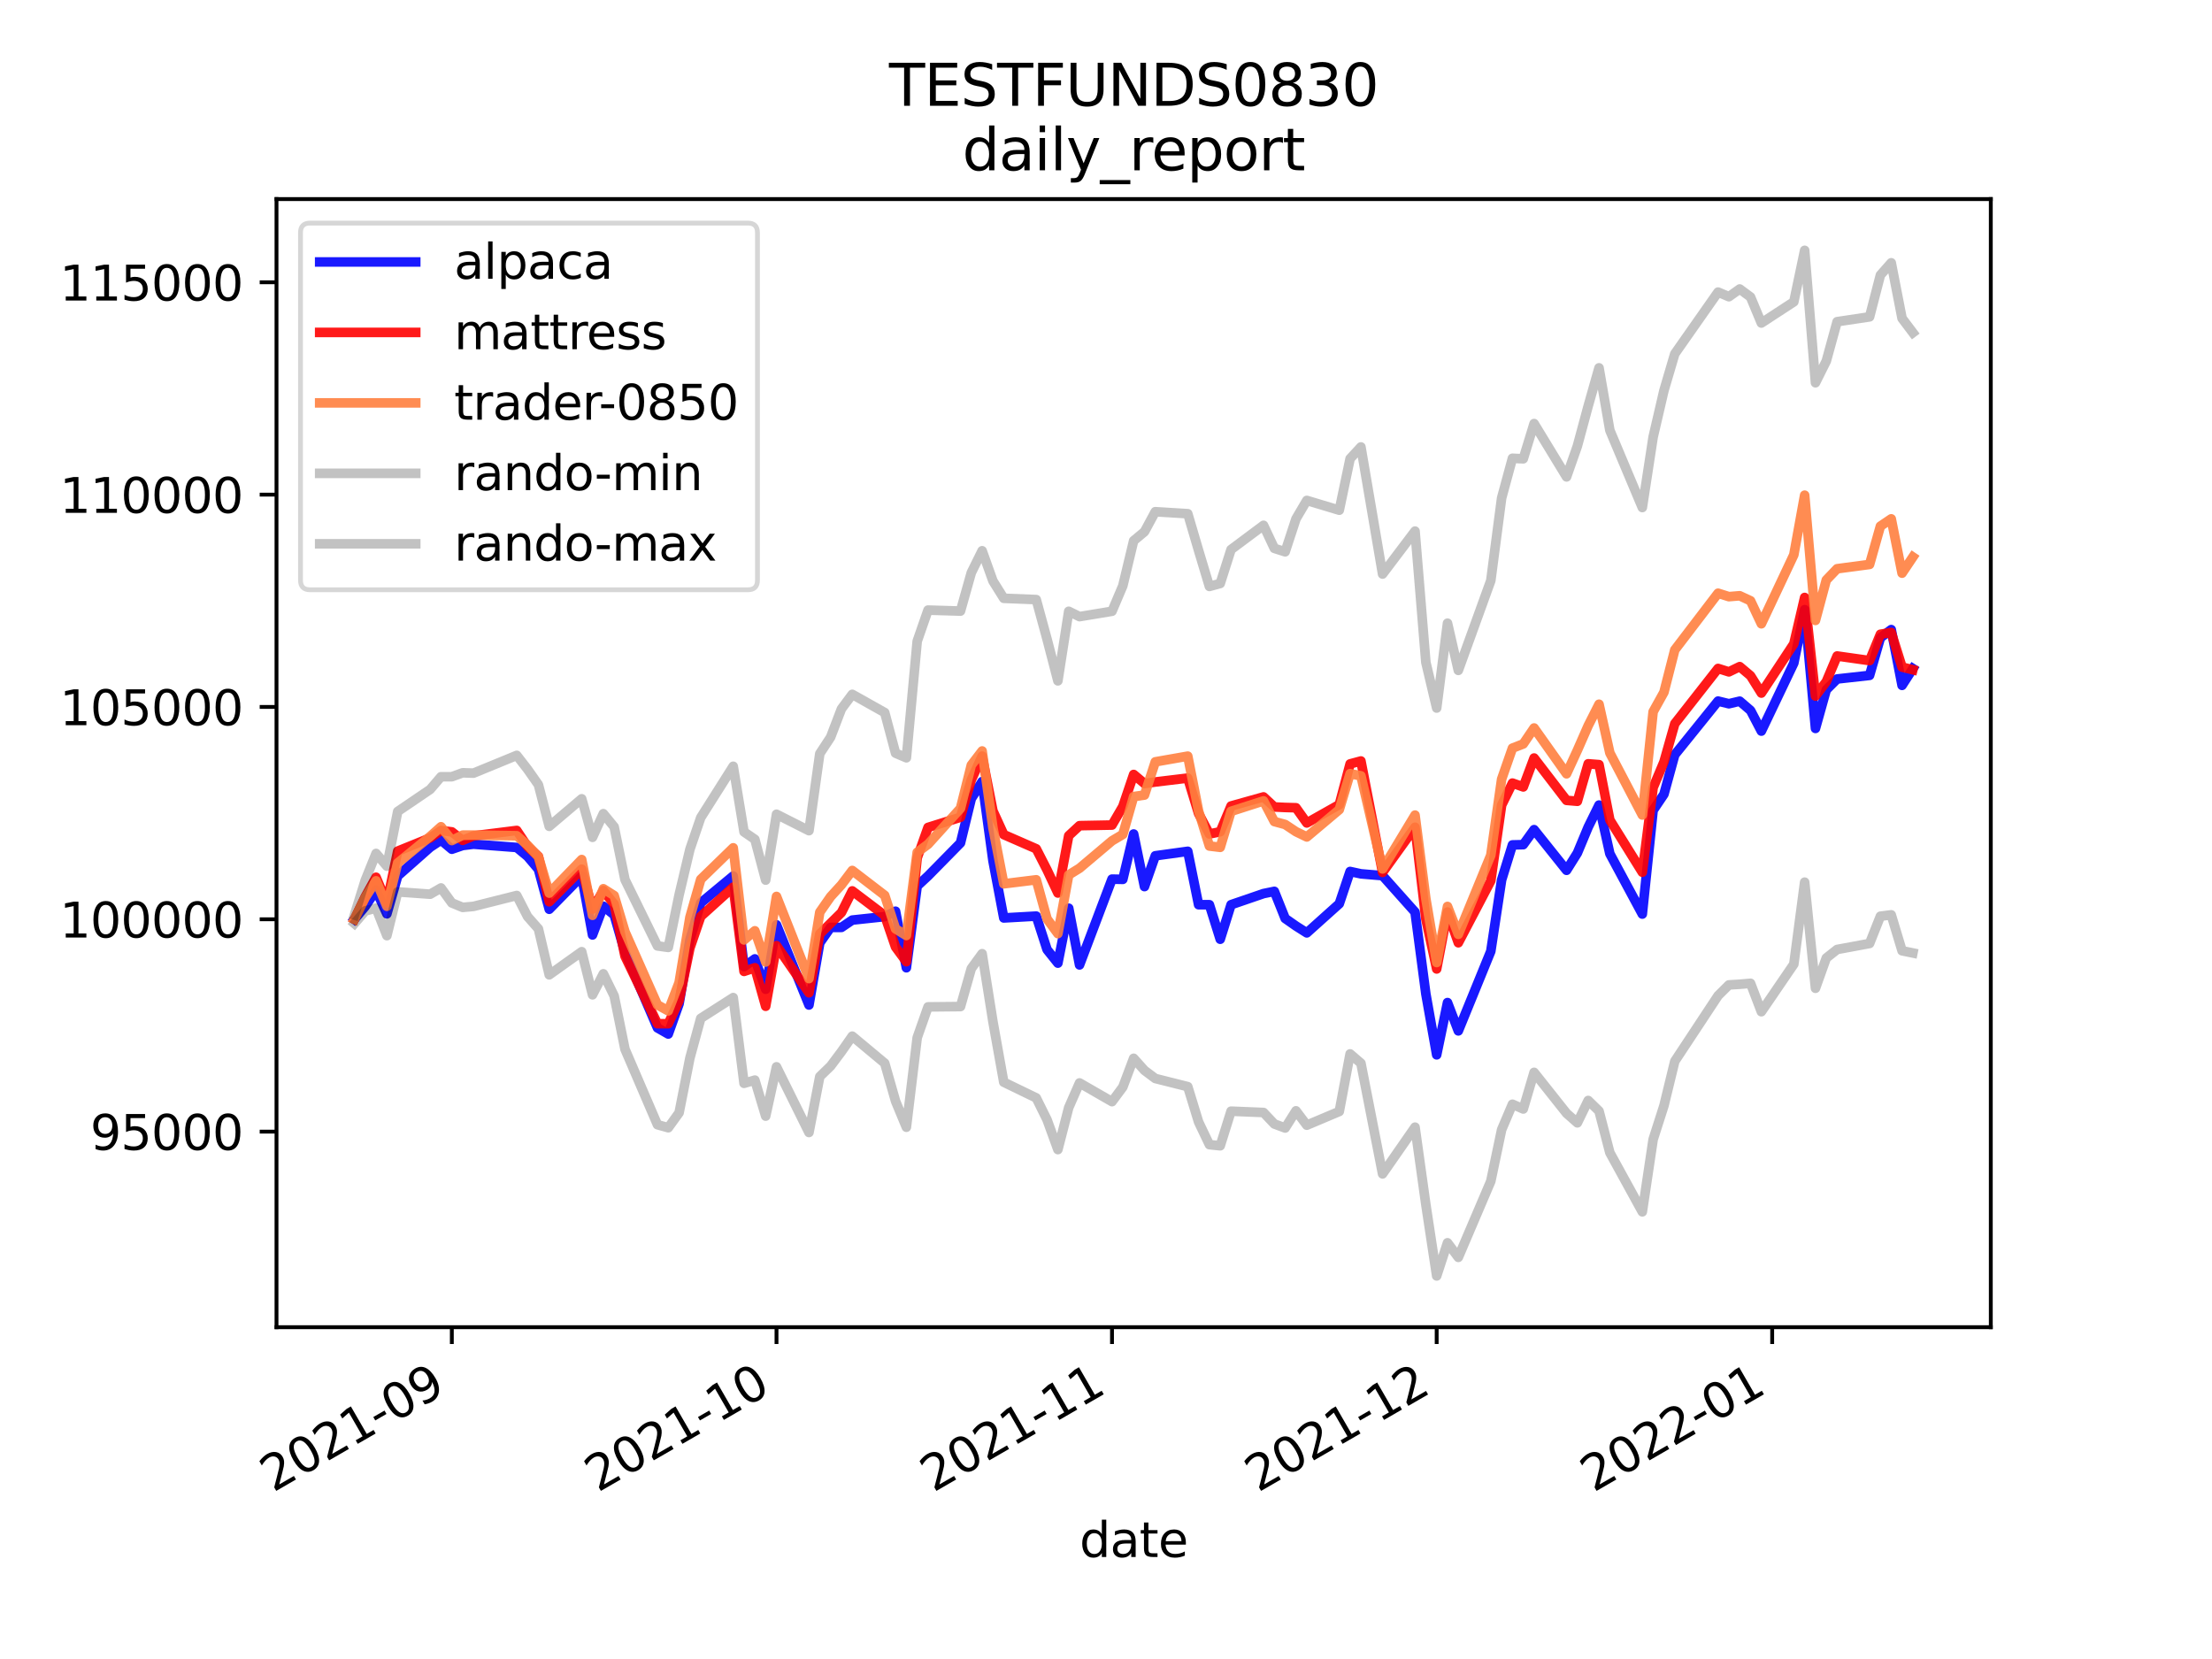 <?xml version="1.0" encoding="utf-8" standalone="no"?>
<!DOCTYPE svg PUBLIC "-//W3C//DTD SVG 1.1//EN"
  "http://www.w3.org/Graphics/SVG/1.1/DTD/svg11.dtd">
<svg height="345.6pt" version="1.1" viewBox="0 0 460.8 345.6" width="460.8pt" xmlns="http://www.w3.org/2000/svg" xmlns:xlink="http://www.w3.org/1999/xlink">
 <defs>
  <style type="text/css">*{stroke-linecap:butt;stroke-linejoin:round;}</style>
 </defs>
 <g id="figure_1">
  <g id="patch_1">
   <path d="M 0 345.6 
L 460.8 345.6 
L 460.8 0 
L 0 0 
z
" style="fill:#ffffff;"/>
  </g>
  <g id="axes_1">
   <g id="patch_2">
    <path d="M 57.6 276.48 
L 414.72 276.48 
L 414.72 41.472 
L 57.6 41.472 
z
" style="fill:#ffffff;"/>
   </g>
   <g id="matplotlib.axis_1">
    <g id="xtick_1">
     <g id="line2d_1">
      <defs>
       <path d="M 0 0 
L 0 3.5 
" id="mff637c0008" style="stroke:#000000;stroke-width:0.8;"/>
      </defs>
      <g>
       <use style="stroke:#000000;stroke-width:0.8;" x="94.124" xlink:href="#mff637c0008" y="276.48"/>
      </g>
     </g>
     <g id="text_1">
      <!-- 2021-09 -->
      <g transform="translate(56.899 310.952)rotate(-30)scale(0.1 -0.1)">
       <defs>
        <path d="M 1228 531 
L 3431 531 
L 3431 0 
L 469 0 
L 469 531 
Q 828 903 1448 1529 
Q 2069 2156 2228 2338 
Q 2531 2678 2651 2914 
Q 2772 3150 2772 3378 
Q 2772 3750 2511 3984 
Q 2250 4219 1831 4219 
Q 1534 4219 1204 4116 
Q 875 4013 500 3803 
L 500 4441 
Q 881 4594 1212 4672 
Q 1544 4750 1819 4750 
Q 2544 4750 2975 4387 
Q 3406 4025 3406 3419 
Q 3406 3131 3298 2873 
Q 3191 2616 2906 2266 
Q 2828 2175 2409 1742 
Q 1991 1309 1228 531 
z
" id="DejaVuSans-32" transform="scale(0.016)"/>
        <path d="M 2034 4250 
Q 1547 4250 1301 3770 
Q 1056 3291 1056 2328 
Q 1056 1369 1301 889 
Q 1547 409 2034 409 
Q 2525 409 2770 889 
Q 3016 1369 3016 2328 
Q 3016 3291 2770 3770 
Q 2525 4250 2034 4250 
z
M 2034 4750 
Q 2819 4750 3233 4129 
Q 3647 3509 3647 2328 
Q 3647 1150 3233 529 
Q 2819 -91 2034 -91 
Q 1250 -91 836 529 
Q 422 1150 422 2328 
Q 422 3509 836 4129 
Q 1250 4750 2034 4750 
z
" id="DejaVuSans-30" transform="scale(0.016)"/>
        <path d="M 794 531 
L 1825 531 
L 1825 4091 
L 703 3866 
L 703 4441 
L 1819 4666 
L 2450 4666 
L 2450 531 
L 3481 531 
L 3481 0 
L 794 0 
L 794 531 
z
" id="DejaVuSans-31" transform="scale(0.016)"/>
        <path d="M 313 2009 
L 1997 2009 
L 1997 1497 
L 313 1497 
L 313 2009 
z
" id="DejaVuSans-2d" transform="scale(0.016)"/>
        <path d="M 703 97 
L 703 672 
Q 941 559 1184 500 
Q 1428 441 1663 441 
Q 2288 441 2617 861 
Q 2947 1281 2994 2138 
Q 2813 1869 2534 1725 
Q 2256 1581 1919 1581 
Q 1219 1581 811 2004 
Q 403 2428 403 3163 
Q 403 3881 828 4315 
Q 1253 4750 1959 4750 
Q 2769 4750 3195 4129 
Q 3622 3509 3622 2328 
Q 3622 1225 3098 567 
Q 2575 -91 1691 -91 
Q 1453 -91 1209 -44 
Q 966 3 703 97 
z
M 1959 2075 
Q 2384 2075 2632 2365 
Q 2881 2656 2881 3163 
Q 2881 3666 2632 3958 
Q 2384 4250 1959 4250 
Q 1534 4250 1286 3958 
Q 1038 3666 1038 3163 
Q 1038 2656 1286 2365 
Q 1534 2075 1959 2075 
z
" id="DejaVuSans-39" transform="scale(0.016)"/>
       </defs>
       <use xlink:href="#DejaVuSans-32"/>
       <use x="63.623" xlink:href="#DejaVuSans-30"/>
       <use x="127.246" xlink:href="#DejaVuSans-32"/>
       <use x="190.869" xlink:href="#DejaVuSans-31"/>
       <use x="254.492" xlink:href="#DejaVuSans-2d"/>
       <use x="290.576" xlink:href="#DejaVuSans-30"/>
       <use x="354.199" xlink:href="#DejaVuSans-39"/>
      </g>
     </g>
    </g>
    <g id="xtick_2">
     <g id="line2d_2">
      <g>
       <use style="stroke:#000000;stroke-width:0.8;" x="161.76" xlink:href="#mff637c0008" y="276.48"/>
      </g>
     </g>
     <g id="text_2">
      <!-- 2021-10 -->
      <g transform="translate(124.535 310.952)rotate(-30)scale(0.1 -0.1)">
       <use xlink:href="#DejaVuSans-32"/>
       <use x="63.623" xlink:href="#DejaVuSans-30"/>
       <use x="127.246" xlink:href="#DejaVuSans-32"/>
       <use x="190.869" xlink:href="#DejaVuSans-31"/>
       <use x="254.492" xlink:href="#DejaVuSans-2d"/>
       <use x="290.576" xlink:href="#DejaVuSans-31"/>
       <use x="354.199" xlink:href="#DejaVuSans-30"/>
      </g>
     </g>
    </g>
    <g id="xtick_3">
     <g id="line2d_3">
      <g>
       <use style="stroke:#000000;stroke-width:0.8;" x="231.651" xlink:href="#mff637c0008" y="276.48"/>
      </g>
     </g>
     <g id="text_3">
      <!-- 2021-11 -->
      <g transform="translate(194.426 310.952)rotate(-30)scale(0.1 -0.1)">
       <use xlink:href="#DejaVuSans-32"/>
       <use x="63.623" xlink:href="#DejaVuSans-30"/>
       <use x="127.246" xlink:href="#DejaVuSans-32"/>
       <use x="190.869" xlink:href="#DejaVuSans-31"/>
       <use x="254.492" xlink:href="#DejaVuSans-2d"/>
       <use x="290.576" xlink:href="#DejaVuSans-31"/>
       <use x="354.199" xlink:href="#DejaVuSans-31"/>
      </g>
     </g>
    </g>
    <g id="xtick_4">
     <g id="line2d_4">
      <g>
       <use style="stroke:#000000;stroke-width:0.8;" x="299.287" xlink:href="#mff637c0008" y="276.48"/>
      </g>
     </g>
     <g id="text_4">
      <!-- 2021-12 -->
      <g transform="translate(262.062 310.952)rotate(-30)scale(0.1 -0.1)">
       <use xlink:href="#DejaVuSans-32"/>
       <use x="63.623" xlink:href="#DejaVuSans-30"/>
       <use x="127.246" xlink:href="#DejaVuSans-32"/>
       <use x="190.869" xlink:href="#DejaVuSans-31"/>
       <use x="254.492" xlink:href="#DejaVuSans-2d"/>
       <use x="290.576" xlink:href="#DejaVuSans-31"/>
       <use x="354.199" xlink:href="#DejaVuSans-32"/>
      </g>
     </g>
    </g>
    <g id="xtick_5">
     <g id="line2d_5">
      <g>
       <use style="stroke:#000000;stroke-width:0.8;" x="369.178" xlink:href="#mff637c0008" y="276.48"/>
      </g>
     </g>
     <g id="text_5">
      <!-- 2022-01 -->
      <g transform="translate(331.953 310.952)rotate(-30)scale(0.1 -0.1)">
       <use xlink:href="#DejaVuSans-32"/>
       <use x="63.623" xlink:href="#DejaVuSans-30"/>
       <use x="127.246" xlink:href="#DejaVuSans-32"/>
       <use x="190.869" xlink:href="#DejaVuSans-32"/>
       <use x="254.492" xlink:href="#DejaVuSans-2d"/>
       <use x="290.576" xlink:href="#DejaVuSans-30"/>
       <use x="354.199" xlink:href="#DejaVuSans-31"/>
      </g>
     </g>
    </g>
    <g id="text_6">
     <!-- date -->
     <g transform="translate(224.885 324.351)scale(0.1 -0.1)">
      <defs>
       <path d="M 2906 2969 
L 2906 4863 
L 3481 4863 
L 3481 0 
L 2906 0 
L 2906 525 
Q 2725 213 2448 61 
Q 2172 -91 1784 -91 
Q 1150 -91 751 415 
Q 353 922 353 1747 
Q 353 2572 751 3078 
Q 1150 3584 1784 3584 
Q 2172 3584 2448 3432 
Q 2725 3281 2906 2969 
z
M 947 1747 
Q 947 1113 1208 752 
Q 1469 391 1925 391 
Q 2381 391 2643 752 
Q 2906 1113 2906 1747 
Q 2906 2381 2643 2742 
Q 2381 3103 1925 3103 
Q 1469 3103 1208 2742 
Q 947 2381 947 1747 
z
" id="DejaVuSans-64" transform="scale(0.016)"/>
       <path d="M 2194 1759 
Q 1497 1759 1228 1600 
Q 959 1441 959 1056 
Q 959 750 1161 570 
Q 1363 391 1709 391 
Q 2188 391 2477 730 
Q 2766 1069 2766 1631 
L 2766 1759 
L 2194 1759 
z
M 3341 1997 
L 3341 0 
L 2766 0 
L 2766 531 
Q 2569 213 2275 61 
Q 1981 -91 1556 -91 
Q 1019 -91 701 211 
Q 384 513 384 1019 
Q 384 1609 779 1909 
Q 1175 2209 1959 2209 
L 2766 2209 
L 2766 2266 
Q 2766 2663 2505 2880 
Q 2244 3097 1772 3097 
Q 1472 3097 1187 3025 
Q 903 2953 641 2809 
L 641 3341 
Q 956 3463 1253 3523 
Q 1550 3584 1831 3584 
Q 2591 3584 2966 3190 
Q 3341 2797 3341 1997 
z
" id="DejaVuSans-61" transform="scale(0.016)"/>
       <path d="M 1172 4494 
L 1172 3500 
L 2356 3500 
L 2356 3053 
L 1172 3053 
L 1172 1153 
Q 1172 725 1289 603 
Q 1406 481 1766 481 
L 2356 481 
L 2356 0 
L 1766 0 
Q 1100 0 847 248 
Q 594 497 594 1153 
L 594 3053 
L 172 3053 
L 172 3500 
L 594 3500 
L 594 4494 
L 1172 4494 
z
" id="DejaVuSans-74" transform="scale(0.016)"/>
       <path d="M 3597 1894 
L 3597 1613 
L 953 1613 
Q 991 1019 1311 708 
Q 1631 397 2203 397 
Q 2534 397 2845 478 
Q 3156 559 3463 722 
L 3463 178 
Q 3153 47 2828 -22 
Q 2503 -91 2169 -91 
Q 1331 -91 842 396 
Q 353 884 353 1716 
Q 353 2575 817 3079 
Q 1281 3584 2069 3584 
Q 2775 3584 3186 3129 
Q 3597 2675 3597 1894 
z
M 3022 2063 
Q 3016 2534 2758 2815 
Q 2500 3097 2075 3097 
Q 1594 3097 1305 2825 
Q 1016 2553 972 2059 
L 3022 2063 
z
" id="DejaVuSans-65" transform="scale(0.016)"/>
      </defs>
      <use xlink:href="#DejaVuSans-64"/>
      <use x="63.477" xlink:href="#DejaVuSans-61"/>
      <use x="124.756" xlink:href="#DejaVuSans-74"/>
      <use x="163.965" xlink:href="#DejaVuSans-65"/>
     </g>
    </g>
   </g>
   <g id="matplotlib.axis_2">
    <g id="ytick_1">
     <g id="line2d_6">
      <defs>
       <path d="M 0 0 
L -3.5 0 
" id="m537504b31f" style="stroke:#000000;stroke-width:0.8;"/>
      </defs>
      <g>
       <use style="stroke:#000000;stroke-width:0.8;" x="57.6" xlink:href="#m537504b31f" y="235.736"/>
      </g>
     </g>
     <g id="text_7">
      <!-- 95000 -->
      <g transform="translate(18.788 239.535)scale(0.1 -0.1)">
       <defs>
        <path d="M 691 4666 
L 3169 4666 
L 3169 4134 
L 1269 4134 
L 1269 2991 
Q 1406 3038 1543 3061 
Q 1681 3084 1819 3084 
Q 2600 3084 3056 2656 
Q 3513 2228 3513 1497 
Q 3513 744 3044 326 
Q 2575 -91 1722 -91 
Q 1428 -91 1123 -41 
Q 819 9 494 109 
L 494 744 
Q 775 591 1075 516 
Q 1375 441 1709 441 
Q 2250 441 2565 725 
Q 2881 1009 2881 1497 
Q 2881 1984 2565 2268 
Q 2250 2553 1709 2553 
Q 1456 2553 1204 2497 
Q 953 2441 691 2322 
L 691 4666 
z
" id="DejaVuSans-35" transform="scale(0.016)"/>
       </defs>
       <use xlink:href="#DejaVuSans-39"/>
       <use x="63.623" xlink:href="#DejaVuSans-35"/>
       <use x="127.246" xlink:href="#DejaVuSans-30"/>
       <use x="190.869" xlink:href="#DejaVuSans-30"/>
       <use x="254.492" xlink:href="#DejaVuSans-30"/>
      </g>
     </g>
    </g>
    <g id="ytick_2">
     <g id="line2d_7">
      <g>
       <use style="stroke:#000000;stroke-width:0.8;" x="57.6" xlink:href="#m537504b31f" y="191.503"/>
      </g>
     </g>
     <g id="text_8">
      <!-- 100000 -->
      <g transform="translate(12.425 195.302)scale(0.1 -0.1)">
       <use xlink:href="#DejaVuSans-31"/>
       <use x="63.623" xlink:href="#DejaVuSans-30"/>
       <use x="127.246" xlink:href="#DejaVuSans-30"/>
       <use x="190.869" xlink:href="#DejaVuSans-30"/>
       <use x="254.492" xlink:href="#DejaVuSans-30"/>
       <use x="318.115" xlink:href="#DejaVuSans-30"/>
      </g>
     </g>
    </g>
    <g id="ytick_3">
     <g id="line2d_8">
      <g>
       <use style="stroke:#000000;stroke-width:0.8;" x="57.6" xlink:href="#m537504b31f" y="147.27"/>
      </g>
     </g>
     <g id="text_9">
      <!-- 105000 -->
      <g transform="translate(12.425 151.069)scale(0.1 -0.1)">
       <use xlink:href="#DejaVuSans-31"/>
       <use x="63.623" xlink:href="#DejaVuSans-30"/>
       <use x="127.246" xlink:href="#DejaVuSans-35"/>
       <use x="190.869" xlink:href="#DejaVuSans-30"/>
       <use x="254.492" xlink:href="#DejaVuSans-30"/>
       <use x="318.115" xlink:href="#DejaVuSans-30"/>
      </g>
     </g>
    </g>
    <g id="ytick_4">
     <g id="line2d_9">
      <g>
       <use style="stroke:#000000;stroke-width:0.8;" x="57.6" xlink:href="#m537504b31f" y="103.037"/>
      </g>
     </g>
     <g id="text_10">
      <!-- 110000 -->
      <g transform="translate(12.425 106.836)scale(0.1 -0.1)">
       <use xlink:href="#DejaVuSans-31"/>
       <use x="63.623" xlink:href="#DejaVuSans-31"/>
       <use x="127.246" xlink:href="#DejaVuSans-30"/>
       <use x="190.869" xlink:href="#DejaVuSans-30"/>
       <use x="254.492" xlink:href="#DejaVuSans-30"/>
       <use x="318.115" xlink:href="#DejaVuSans-30"/>
      </g>
     </g>
    </g>
    <g id="ytick_5">
     <g id="line2d_10">
      <g>
       <use style="stroke:#000000;stroke-width:0.8;" x="57.6" xlink:href="#m537504b31f" y="58.804"/>
      </g>
     </g>
     <g id="text_11">
      <!-- 115000 -->
      <g transform="translate(12.425 62.603)scale(0.1 -0.1)">
       <use xlink:href="#DejaVuSans-31"/>
       <use x="63.623" xlink:href="#DejaVuSans-31"/>
       <use x="127.246" xlink:href="#DejaVuSans-35"/>
       <use x="190.869" xlink:href="#DejaVuSans-30"/>
       <use x="254.492" xlink:href="#DejaVuSans-30"/>
       <use x="318.115" xlink:href="#DejaVuSans-30"/>
      </g>
     </g>
    </g>
   </g>
   <g id="line2d_11">
    <path clip-path="url(#p43bc1a1089)" d="M 73.833 191.503 
L 76.087 188.806 
L 78.342 185.451 
L 80.596 190.369 
L 82.851 182.478 
L 89.615 176.498 
L 91.869 175.009 
L 94.124 176.909 
L 96.378 176.136 
L 98.633 175.857 
L 107.651 176.544 
L 109.905 178.413 
L 112.16 181.078 
L 114.415 189.415 
L 121.178 182.507 
L 123.433 194.768 
L 125.687 188.778 
L 127.942 190.589 
L 130.196 198.429 
L 136.96 214.12 
L 139.215 215.405 
L 141.469 209.096 
L 143.724 195.764 
L 145.978 188.09 
L 152.742 182.484 
L 154.996 201.368 
L 157.251 199.757 
L 159.505 206.082 
L 161.76 192.656 
L 168.524 209.36 
L 170.778 196.412 
L 173.033 193.192 
L 175.287 193.197 
L 177.542 191.671 
L 184.305 190.946 
L 186.56 189.828 
L 188.815 201.602 
L 191.069 184.58 
L 193.324 182.482 
L 200.087 175.603 
L 202.342 166.358 
L 204.596 162.813 
L 206.851 179.318 
L 209.105 191.224 
L 215.869 190.841 
L 218.124 197.823 
L 220.378 200.636 
L 222.633 189.194 
L 224.887 201.012 
L 231.651 183.139 
L 233.905 183.185 
L 236.16 173.738 
L 238.415 184.692 
L 240.669 178.278 
L 247.433 177.343 
L 249.687 188.467 
L 251.942 188.471 
L 254.196 195.659 
L 256.451 188.469 
L 263.215 186.148 
L 265.469 185.685 
L 267.724 191.33 
L 269.978 192.906 
L 272.233 194.336 
L 278.996 188.266 
L 281.251 181.547 
L 283.505 182.037 
L 288.015 182.42 
L 294.778 189.999 
L 297.033 207.059 
L 299.287 219.739 
L 301.542 208.855 
L 303.796 214.751 
L 310.56 198.166 
L 312.815 183.3 
L 315.069 176.012 
L 317.324 175.958 
L 319.578 172.83 
L 326.342 181.298 
L 328.596 177.702 
L 330.851 172.293 
L 333.105 167.712 
L 335.36 177.844 
L 342.124 190.419 
L 344.378 168.8 
L 346.633 165.45 
L 348.887 157.227 
L 357.905 146.049 
L 360.16 146.603 
L 362.415 146.066 
L 364.669 148.001 
L 366.924 152.302 
L 373.687 138.129 
L 375.942 127.006 
L 378.196 151.746 
L 380.451 143.686 
L 382.705 141.445 
L 389.469 140.694 
L 391.724 132.858 
L 393.978 131.155 
L 396.233 142.773 
L 398.487 139.28 
" style="fill:none;stroke:#0000ff;stroke-linecap:square;stroke-opacity:0.9;stroke-width:2;"/>
   </g>
   <g id="line2d_12">
    <path clip-path="url(#p43bc1a1089)" d="M 73.833 191.503 
L 76.087 186.818 
L 78.342 182.748 
L 80.596 188.091 
L 82.851 177.303 
L 89.615 174.559 
L 91.869 173.021 
L 94.124 173.294 
L 96.378 175.059 
L 98.633 174.125 
L 107.651 172.998 
L 109.905 176.378 
L 112.16 178.416 
L 114.415 187.854 
L 121.178 181.06 
L 123.433 189.391 
L 125.687 185.515 
L 127.942 188.36 
L 130.196 199.199 
L 136.96 213.257 
L 139.215 213.26 
L 141.469 208.445 
L 143.724 197.485 
L 145.978 190.913 
L 152.742 184.799 
L 154.996 202.358 
L 157.251 201.6 
L 159.505 209.624 
L 161.76 196.994 
L 168.524 206.814 
L 170.778 194.555 
L 173.033 192.326 
L 175.287 190.099 
L 177.542 185.59 
L 184.305 190.705 
L 186.56 197.28 
L 188.815 200.341 
L 191.069 178.719 
L 193.324 172.37 
L 200.087 170.25 
L 202.342 162.467 
L 204.596 157.517 
L 206.851 168.932 
L 209.105 173.865 
L 215.869 176.822 
L 218.124 181.232 
L 220.378 186.028 
L 222.633 174.095 
L 224.887 172.001 
L 231.651 171.872 
L 233.905 168.002 
L 236.16 161.336 
L 238.415 163.229 
L 240.669 162.902 
L 247.433 162.087 
L 249.687 169.466 
L 251.942 173.731 
L 254.196 173.271 
L 256.451 167.904 
L 263.215 166.011 
L 265.469 168.106 
L 267.724 168.21 
L 269.978 168.271 
L 272.233 171.436 
L 278.996 167.62 
L 281.251 159.134 
L 283.505 158.527 
L 288.015 181.74 
L 294.778 172.334 
L 297.033 191.437 
L 299.287 201.849 
L 301.542 189.998 
L 303.796 196.393 
L 310.56 183.489 
L 312.815 167.723 
L 315.069 163.131 
L 317.324 163.929 
L 319.578 157.911 
L 326.342 166.73 
L 328.596 166.921 
L 330.851 159.112 
L 333.105 159.29 
L 335.36 170.82 
L 342.124 181.702 
L 344.378 164.069 
L 346.633 158.716 
L 348.887 150.759 
L 357.905 139.251 
L 360.16 139.961 
L 362.415 138.869 
L 364.669 140.772 
L 366.924 144.379 
L 373.687 134.117 
L 375.942 124.464 
L 378.196 144.993 
L 380.451 141.998 
L 382.705 136.657 
L 389.469 137.614 
L 391.724 132.128 
L 393.978 131.754 
L 396.233 138.97 
L 398.487 139.52 
" style="fill:none;stroke:#ff0000;stroke-linecap:square;stroke-opacity:0.9;stroke-width:2;"/>
   </g>
   <g id="line2d_13">
    <path clip-path="url(#p43bc1a1089)" d="M 73.833 191.503 
L 76.087 186.967 
L 78.342 183.493 
L 80.596 188.795 
L 82.851 179.774 
L 89.615 174.24 
L 91.869 172.226 
L 94.124 175.1 
L 96.378 173.971 
L 98.633 173.965 
L 107.651 174.1 
L 109.905 176.074 
L 112.16 178.47 
L 114.415 186.049 
L 121.178 179.059 
L 123.433 190.671 
L 125.687 185.141 
L 127.942 186.566 
L 130.196 194.109 
L 136.96 209.338 
L 139.215 210.578 
L 141.469 204.692 
L 143.724 191.074 
L 145.978 183.191 
L 152.742 176.616 
L 154.996 195.803 
L 157.251 193.902 
L 159.505 200.404 
L 161.76 186.747 
L 168.524 203.857 
L 170.778 190.024 
L 173.033 186.793 
L 175.287 184.324 
L 177.542 181.338 
L 184.305 186.523 
L 186.56 193.494 
L 188.815 194.883 
L 191.069 177.555 
L 193.324 175.877 
L 200.087 168.399 
L 202.342 159.389 
L 204.596 156.442 
L 206.851 172.476 
L 209.105 184.112 
L 215.869 183.279 
L 218.124 191.426 
L 220.378 194.49 
L 222.633 182.259 
L 224.887 180.87 
L 231.651 175.158 
L 233.905 173.822 
L 236.16 165.939 
L 238.415 165.623 
L 240.669 158.707 
L 247.433 157.518 
L 249.687 168.962 
L 251.942 176.242 
L 254.196 176.514 
L 256.451 169.016 
L 263.215 166.845 
L 265.469 171.143 
L 267.724 171.755 
L 269.978 173.255 
L 272.233 174.349 
L 278.996 168.66 
L 281.251 161.166 
L 283.505 161.62 
L 288.015 181.011 
L 294.778 169.802 
L 297.033 187.237 
L 299.287 200.51 
L 301.542 188.83 
L 303.796 194.636 
L 310.56 178.163 
L 312.815 162.317 
L 315.069 155.851 
L 317.324 154.973 
L 319.578 151.654 
L 326.342 161.196 
L 328.596 156.299 
L 330.851 151.166 
L 333.105 146.708 
L 335.36 156.846 
L 342.124 169.776 
L 344.378 148.264 
L 346.633 144.203 
L 348.887 135.387 
L 357.905 123.58 
L 360.16 124.292 
L 362.415 124.108 
L 364.669 125.159 
L 366.924 129.942 
L 373.687 115.58 
L 375.942 103.161 
L 378.196 129.241 
L 380.451 120.833 
L 382.705 118.481 
L 389.469 117.581 
L 391.724 109.609 
L 393.978 108.089 
L 396.233 119.399 
L 398.487 116.039 
" style="fill:none;stroke:#ff8040;stroke-linecap:square;stroke-opacity:0.9;stroke-width:2;"/>
   </g>
   <g id="line2d_14">
    <path clip-path="url(#p43bc1a1089)" d="M 73.833 192.388 
L 76.087 189.759 
L 78.342 189.178 
L 80.596 194.914 
L 82.851 185.792 
L 89.615 186.279 
L 91.869 184.977 
L 94.124 188.094 
L 96.378 189.024 
L 98.633 188.819 
L 107.651 186.549 
L 109.905 190.938 
L 112.16 193.496 
L 114.415 203.077 
L 121.178 198.252 
L 123.433 207.235 
L 125.687 202.86 
L 127.942 207.463 
L 130.196 218.565 
L 136.96 234.295 
L 139.215 234.925 
L 141.469 231.804 
L 143.724 220.389 
L 145.978 212.138 
L 152.742 207.813 
L 154.996 225.673 
L 157.251 225.006 
L 159.505 232.506 
L 161.76 222.24 
L 168.524 235.916 
L 170.778 224.271 
L 173.033 222.082 
L 175.287 219.072 
L 177.542 215.85 
L 184.305 221.484 
L 186.56 229.384 
L 188.815 234.819 
L 191.069 216.158 
L 193.324 209.754 
L 200.087 209.688 
L 202.342 201.757 
L 204.596 198.67 
L 206.851 212.853 
L 209.105 225.44 
L 215.869 228.716 
L 218.124 233.278 
L 220.378 239.477 
L 222.633 230.733 
L 224.887 225.596 
L 231.651 229.489 
L 233.905 226.453 
L 236.16 220.464 
L 238.415 222.98 
L 240.669 224.667 
L 247.433 226.369 
L 249.687 233.727 
L 251.942 238.449 
L 254.196 238.686 
L 256.451 231.48 
L 263.215 231.755 
L 265.469 234.141 
L 267.724 234.983 
L 269.978 231.402 
L 272.233 234.396 
L 278.996 231.541 
L 281.251 219.548 
L 283.505 221.486 
L 288.015 244.539 
L 294.778 234.811 
L 297.033 250.961 
L 299.287 265.798 
L 301.542 258.895 
L 303.796 261.926 
L 310.56 246.072 
L 312.815 235.338 
L 315.069 230.035 
L 317.324 231.019 
L 319.578 223.392 
L 326.342 231.916 
L 328.596 233.905 
L 330.851 229.252 
L 333.105 231.448 
L 335.36 240.117 
L 342.124 252.442 
L 344.378 237.365 
L 346.633 230.33 
L 348.887 221.081 
L 357.905 207.419 
L 360.16 205.176 
L 362.415 205.037 
L 364.669 204.842 
L 366.924 210.754 
L 373.687 200.851 
L 375.942 183.772 
L 378.196 205.873 
L 380.451 199.574 
L 382.705 197.795 
L 389.469 196.541 
L 391.724 190.864 
L 393.978 190.578 
L 396.233 198.062 
L 398.487 198.523 
" style="fill:none;stroke:#0d0d0d;stroke-linecap:square;stroke-opacity:0.25;stroke-width:2;"/>
   </g>
   <g id="line2d_15">
    <path clip-path="url(#p43bc1a1089)" d="M 73.833 190.618 
L 76.087 183.389 
L 78.342 177.785 
L 80.596 180.436 
L 82.851 169.041 
L 89.615 164.448 
L 91.869 161.808 
L 94.124 161.807 
L 96.378 160.985 
L 98.633 161.061 
L 107.651 157.358 
L 109.905 160.262 
L 112.16 163.479 
L 114.415 172.143 
L 121.178 166.402 
L 123.433 174.429 
L 125.687 169.503 
L 127.942 172.257 
L 130.196 183.25 
L 136.96 197.05 
L 139.215 197.363 
L 141.469 186.419 
L 143.724 176.924 
L 145.978 170.324 
L 152.742 159.628 
L 154.996 173.302 
L 157.251 174.85 
L 159.505 183.342 
L 161.76 169.625 
L 168.524 173.043 
L 170.778 157.002 
L 173.033 153.566 
L 175.287 147.674 
L 177.542 144.646 
L 184.305 148.441 
L 186.56 156.897 
L 188.815 157.86 
L 191.069 133.579 
L 193.324 127.096 
L 200.087 127.299 
L 202.342 119.298 
L 204.596 114.737 
L 206.851 121.032 
L 209.105 124.638 
L 215.869 124.905 
L 218.124 133.168 
L 220.378 141.833 
L 222.633 127.343 
L 224.887 128.454 
L 231.651 127.334 
L 233.905 122.03 
L 236.16 112.644 
L 238.415 110.772 
L 240.669 106.599 
L 247.433 107.014 
L 249.687 114.673 
L 251.942 122.162 
L 254.196 121.55 
L 256.451 114.478 
L 263.215 109.433 
L 265.469 114.231 
L 267.724 114.951 
L 269.978 108.082 
L 272.233 104.248 
L 278.996 106.283 
L 281.251 95.549 
L 283.505 93.11 
L 288.015 119.585 
L 294.778 110.642 
L 297.033 137.982 
L 299.287 147.497 
L 301.542 129.823 
L 303.796 139.651 
L 310.56 120.957 
L 312.815 103.758 
L 315.069 95.469 
L 317.324 95.577 
L 319.578 88.237 
L 326.342 99.345 
L 328.596 92.922 
L 330.851 84.571 
L 333.105 76.632 
L 335.36 89.639 
L 342.124 105.728 
L 344.378 91.042 
L 346.633 81.35 
L 348.887 73.707 
L 357.905 60.849 
L 360.16 61.809 
L 362.415 60.205 
L 364.669 61.879 
L 366.924 67.29 
L 373.687 62.875 
L 375.942 52.154 
L 378.196 79.733 
L 380.451 75.218 
L 382.705 67.016 
L 389.469 66.003 
L 391.724 57.3 
L 393.978 54.747 
L 396.233 66.31 
L 398.487 69.299 
" style="fill:none;stroke:#0d0d0d;stroke-linecap:square;stroke-opacity:0.25;stroke-width:2;"/>
   </g>
   <g id="patch_3">
    <path d="M 57.6 276.48 
L 57.6 41.472 
" style="fill:none;stroke:#000000;stroke-linecap:square;stroke-linejoin:miter;stroke-width:0.8;"/>
   </g>
   <g id="patch_4">
    <path d="M 414.72 276.48 
L 414.72 41.472 
" style="fill:none;stroke:#000000;stroke-linecap:square;stroke-linejoin:miter;stroke-width:0.8;"/>
   </g>
   <g id="patch_5">
    <path d="M 57.6 276.48 
L 414.72 276.48 
" style="fill:none;stroke:#000000;stroke-linecap:square;stroke-linejoin:miter;stroke-width:0.8;"/>
   </g>
   <g id="patch_6">
    <path d="M 57.6 41.472 
L 414.72 41.472 
" style="fill:none;stroke:#000000;stroke-linecap:square;stroke-linejoin:miter;stroke-width:0.8;"/>
   </g>
   <g id="text_12">
    <!-- TESTFUNDS0830 -->
    <g transform="translate(185.2 22.035)scale(0.12 -0.12)">
     <defs>
      <path d="M -19 4666 
L 3928 4666 
L 3928 4134 
L 2272 4134 
L 2272 0 
L 1638 0 
L 1638 4134 
L -19 4134 
L -19 4666 
z
" id="DejaVuSans-54" transform="scale(0.016)"/>
      <path d="M 628 4666 
L 3578 4666 
L 3578 4134 
L 1259 4134 
L 1259 2753 
L 3481 2753 
L 3481 2222 
L 1259 2222 
L 1259 531 
L 3634 531 
L 3634 0 
L 628 0 
L 628 4666 
z
" id="DejaVuSans-45" transform="scale(0.016)"/>
      <path d="M 3425 4513 
L 3425 3897 
Q 3066 4069 2747 4153 
Q 2428 4238 2131 4238 
Q 1616 4238 1336 4038 
Q 1056 3838 1056 3469 
Q 1056 3159 1242 3001 
Q 1428 2844 1947 2747 
L 2328 2669 
Q 3034 2534 3370 2195 
Q 3706 1856 3706 1288 
Q 3706 609 3251 259 
Q 2797 -91 1919 -91 
Q 1588 -91 1214 -16 
Q 841 59 441 206 
L 441 856 
Q 825 641 1194 531 
Q 1563 422 1919 422 
Q 2459 422 2753 634 
Q 3047 847 3047 1241 
Q 3047 1584 2836 1778 
Q 2625 1972 2144 2069 
L 1759 2144 
Q 1053 2284 737 2584 
Q 422 2884 422 3419 
Q 422 4038 858 4394 
Q 1294 4750 2059 4750 
Q 2388 4750 2728 4690 
Q 3069 4631 3425 4513 
z
" id="DejaVuSans-53" transform="scale(0.016)"/>
      <path d="M 628 4666 
L 3309 4666 
L 3309 4134 
L 1259 4134 
L 1259 2759 
L 3109 2759 
L 3109 2228 
L 1259 2228 
L 1259 0 
L 628 0 
L 628 4666 
z
" id="DejaVuSans-46" transform="scale(0.016)"/>
      <path d="M 556 4666 
L 1191 4666 
L 1191 1831 
Q 1191 1081 1462 751 
Q 1734 422 2344 422 
Q 2950 422 3222 751 
Q 3494 1081 3494 1831 
L 3494 4666 
L 4128 4666 
L 4128 1753 
Q 4128 841 3676 375 
Q 3225 -91 2344 -91 
Q 1459 -91 1007 375 
Q 556 841 556 1753 
L 556 4666 
z
" id="DejaVuSans-55" transform="scale(0.016)"/>
      <path d="M 628 4666 
L 1478 4666 
L 3547 763 
L 3547 4666 
L 4159 4666 
L 4159 0 
L 3309 0 
L 1241 3903 
L 1241 0 
L 628 0 
L 628 4666 
z
" id="DejaVuSans-4e" transform="scale(0.016)"/>
      <path d="M 1259 4147 
L 1259 519 
L 2022 519 
Q 2988 519 3436 956 
Q 3884 1394 3884 2338 
Q 3884 3275 3436 3711 
Q 2988 4147 2022 4147 
L 1259 4147 
z
M 628 4666 
L 1925 4666 
Q 3281 4666 3915 4102 
Q 4550 3538 4550 2338 
Q 4550 1131 3912 565 
Q 3275 0 1925 0 
L 628 0 
L 628 4666 
z
" id="DejaVuSans-44" transform="scale(0.016)"/>
      <path d="M 2034 2216 
Q 1584 2216 1326 1975 
Q 1069 1734 1069 1313 
Q 1069 891 1326 650 
Q 1584 409 2034 409 
Q 2484 409 2743 651 
Q 3003 894 3003 1313 
Q 3003 1734 2745 1975 
Q 2488 2216 2034 2216 
z
M 1403 2484 
Q 997 2584 770 2862 
Q 544 3141 544 3541 
Q 544 4100 942 4425 
Q 1341 4750 2034 4750 
Q 2731 4750 3128 4425 
Q 3525 4100 3525 3541 
Q 3525 3141 3298 2862 
Q 3072 2584 2669 2484 
Q 3125 2378 3379 2068 
Q 3634 1759 3634 1313 
Q 3634 634 3220 271 
Q 2806 -91 2034 -91 
Q 1263 -91 848 271 
Q 434 634 434 1313 
Q 434 1759 690 2068 
Q 947 2378 1403 2484 
z
M 1172 3481 
Q 1172 3119 1398 2916 
Q 1625 2713 2034 2713 
Q 2441 2713 2670 2916 
Q 2900 3119 2900 3481 
Q 2900 3844 2670 4047 
Q 2441 4250 2034 4250 
Q 1625 4250 1398 4047 
Q 1172 3844 1172 3481 
z
" id="DejaVuSans-38" transform="scale(0.016)"/>
      <path d="M 2597 2516 
Q 3050 2419 3304 2112 
Q 3559 1806 3559 1356 
Q 3559 666 3084 287 
Q 2609 -91 1734 -91 
Q 1441 -91 1130 -33 
Q 819 25 488 141 
L 488 750 
Q 750 597 1062 519 
Q 1375 441 1716 441 
Q 2309 441 2620 675 
Q 2931 909 2931 1356 
Q 2931 1769 2642 2001 
Q 2353 2234 1838 2234 
L 1294 2234 
L 1294 2753 
L 1863 2753 
Q 2328 2753 2575 2939 
Q 2822 3125 2822 3475 
Q 2822 3834 2567 4026 
Q 2313 4219 1838 4219 
Q 1578 4219 1281 4162 
Q 984 4106 628 3988 
L 628 4550 
Q 988 4650 1302 4700 
Q 1616 4750 1894 4750 
Q 2613 4750 3031 4423 
Q 3450 4097 3450 3541 
Q 3450 3153 3228 2886 
Q 3006 2619 2597 2516 
z
" id="DejaVuSans-33" transform="scale(0.016)"/>
     </defs>
     <use xlink:href="#DejaVuSans-54"/>
     <use x="61.084" xlink:href="#DejaVuSans-45"/>
     <use x="124.268" xlink:href="#DejaVuSans-53"/>
     <use x="187.744" xlink:href="#DejaVuSans-54"/>
     <use x="248.828" xlink:href="#DejaVuSans-46"/>
     <use x="306.348" xlink:href="#DejaVuSans-55"/>
     <use x="379.541" xlink:href="#DejaVuSans-4e"/>
     <use x="454.346" xlink:href="#DejaVuSans-44"/>
     <use x="531.348" xlink:href="#DejaVuSans-53"/>
     <use x="594.824" xlink:href="#DejaVuSans-30"/>
     <use x="658.447" xlink:href="#DejaVuSans-38"/>
     <use x="722.07" xlink:href="#DejaVuSans-33"/>
     <use x="785.693" xlink:href="#DejaVuSans-30"/>
    </g>
    <!-- daily_report -->
    <g transform="translate(200.467 35.472)scale(0.12 -0.12)">
     <defs>
      <path d="M 603 3500 
L 1178 3500 
L 1178 0 
L 603 0 
L 603 3500 
z
M 603 4863 
L 1178 4863 
L 1178 4134 
L 603 4134 
L 603 4863 
z
" id="DejaVuSans-69" transform="scale(0.016)"/>
      <path d="M 603 4863 
L 1178 4863 
L 1178 0 
L 603 0 
L 603 4863 
z
" id="DejaVuSans-6c" transform="scale(0.016)"/>
      <path d="M 2059 -325 
Q 1816 -950 1584 -1140 
Q 1353 -1331 966 -1331 
L 506 -1331 
L 506 -850 
L 844 -850 
Q 1081 -850 1212 -737 
Q 1344 -625 1503 -206 
L 1606 56 
L 191 3500 
L 800 3500 
L 1894 763 
L 2988 3500 
L 3597 3500 
L 2059 -325 
z
" id="DejaVuSans-79" transform="scale(0.016)"/>
      <path d="M 3263 -1063 
L 3263 -1509 
L -63 -1509 
L -63 -1063 
L 3263 -1063 
z
" id="DejaVuSans-5f" transform="scale(0.016)"/>
      <path d="M 2631 2963 
Q 2534 3019 2420 3045 
Q 2306 3072 2169 3072 
Q 1681 3072 1420 2755 
Q 1159 2438 1159 1844 
L 1159 0 
L 581 0 
L 581 3500 
L 1159 3500 
L 1159 2956 
Q 1341 3275 1631 3429 
Q 1922 3584 2338 3584 
Q 2397 3584 2469 3576 
Q 2541 3569 2628 3553 
L 2631 2963 
z
" id="DejaVuSans-72" transform="scale(0.016)"/>
      <path d="M 1159 525 
L 1159 -1331 
L 581 -1331 
L 581 3500 
L 1159 3500 
L 1159 2969 
Q 1341 3281 1617 3432 
Q 1894 3584 2278 3584 
Q 2916 3584 3314 3078 
Q 3713 2572 3713 1747 
Q 3713 922 3314 415 
Q 2916 -91 2278 -91 
Q 1894 -91 1617 61 
Q 1341 213 1159 525 
z
M 3116 1747 
Q 3116 2381 2855 2742 
Q 2594 3103 2138 3103 
Q 1681 3103 1420 2742 
Q 1159 2381 1159 1747 
Q 1159 1113 1420 752 
Q 1681 391 2138 391 
Q 2594 391 2855 752 
Q 3116 1113 3116 1747 
z
" id="DejaVuSans-70" transform="scale(0.016)"/>
      <path d="M 1959 3097 
Q 1497 3097 1228 2736 
Q 959 2375 959 1747 
Q 959 1119 1226 758 
Q 1494 397 1959 397 
Q 2419 397 2687 759 
Q 2956 1122 2956 1747 
Q 2956 2369 2687 2733 
Q 2419 3097 1959 3097 
z
M 1959 3584 
Q 2709 3584 3137 3096 
Q 3566 2609 3566 1747 
Q 3566 888 3137 398 
Q 2709 -91 1959 -91 
Q 1206 -91 779 398 
Q 353 888 353 1747 
Q 353 2609 779 3096 
Q 1206 3584 1959 3584 
z
" id="DejaVuSans-6f" transform="scale(0.016)"/>
     </defs>
     <use xlink:href="#DejaVuSans-64"/>
     <use x="63.477" xlink:href="#DejaVuSans-61"/>
     <use x="124.756" xlink:href="#DejaVuSans-69"/>
     <use x="152.539" xlink:href="#DejaVuSans-6c"/>
     <use x="180.322" xlink:href="#DejaVuSans-79"/>
     <use x="239.502" xlink:href="#DejaVuSans-5f"/>
     <use x="289.502" xlink:href="#DejaVuSans-72"/>
     <use x="328.365" xlink:href="#DejaVuSans-65"/>
     <use x="389.889" xlink:href="#DejaVuSans-70"/>
     <use x="453.365" xlink:href="#DejaVuSans-6f"/>
     <use x="514.547" xlink:href="#DejaVuSans-72"/>
     <use x="555.66" xlink:href="#DejaVuSans-74"/>
    </g>
   </g>
   <g id="legend_1">
    <g id="patch_7">
     <path d="M 64.6 122.863 
L 155.792 122.863 
Q 157.792 122.863 157.792 120.863 
L 157.792 48.472 
Q 157.792 46.472 155.792 46.472 
L 64.6 46.472 
Q 62.6 46.472 62.6 48.472 
L 62.6 120.863 
Q 62.6 122.863 64.6 122.863 
z
" style="fill:#ffffff;opacity:0.8;stroke:#cccccc;stroke-linejoin:miter;"/>
    </g>
    <g id="line2d_16">
     <path d="M 66.6 54.57 
L 86.6 54.57 
" style="fill:none;stroke:#0000ff;stroke-linecap:square;stroke-opacity:0.9;stroke-width:2;"/>
    </g>
    <g id="line2d_17"/>
    <g id="text_13">
     <!-- alpaca -->
     <g transform="translate(94.6 58.07)scale(0.1 -0.1)">
      <defs>
       <path d="M 3122 3366 
L 3122 2828 
Q 2878 2963 2633 3030 
Q 2388 3097 2138 3097 
Q 1578 3097 1268 2742 
Q 959 2388 959 1747 
Q 959 1106 1268 751 
Q 1578 397 2138 397 
Q 2388 397 2633 464 
Q 2878 531 3122 666 
L 3122 134 
Q 2881 22 2623 -34 
Q 2366 -91 2075 -91 
Q 1284 -91 818 406 
Q 353 903 353 1747 
Q 353 2603 823 3093 
Q 1294 3584 2113 3584 
Q 2378 3584 2631 3529 
Q 2884 3475 3122 3366 
z
" id="DejaVuSans-63" transform="scale(0.016)"/>
      </defs>
      <use xlink:href="#DejaVuSans-61"/>
      <use x="61.279" xlink:href="#DejaVuSans-6c"/>
      <use x="89.062" xlink:href="#DejaVuSans-70"/>
      <use x="152.539" xlink:href="#DejaVuSans-61"/>
      <use x="213.818" xlink:href="#DejaVuSans-63"/>
      <use x="268.799" xlink:href="#DejaVuSans-61"/>
     </g>
    </g>
    <g id="line2d_18">
     <path d="M 66.6 69.249 
L 86.6 69.249 
" style="fill:none;stroke:#ff0000;stroke-linecap:square;stroke-opacity:0.9;stroke-width:2;"/>
    </g>
    <g id="line2d_19"/>
    <g id="text_14">
     <!-- mattress -->
     <g transform="translate(94.6 72.749)scale(0.1 -0.1)">
      <defs>
       <path d="M 3328 2828 
Q 3544 3216 3844 3400 
Q 4144 3584 4550 3584 
Q 5097 3584 5394 3201 
Q 5691 2819 5691 2113 
L 5691 0 
L 5113 0 
L 5113 2094 
Q 5113 2597 4934 2840 
Q 4756 3084 4391 3084 
Q 3944 3084 3684 2787 
Q 3425 2491 3425 1978 
L 3425 0 
L 2847 0 
L 2847 2094 
Q 2847 2600 2669 2842 
Q 2491 3084 2119 3084 
Q 1678 3084 1418 2786 
Q 1159 2488 1159 1978 
L 1159 0 
L 581 0 
L 581 3500 
L 1159 3500 
L 1159 2956 
Q 1356 3278 1631 3431 
Q 1906 3584 2284 3584 
Q 2666 3584 2933 3390 
Q 3200 3197 3328 2828 
z
" id="DejaVuSans-6d" transform="scale(0.016)"/>
       <path d="M 2834 3397 
L 2834 2853 
Q 2591 2978 2328 3040 
Q 2066 3103 1784 3103 
Q 1356 3103 1142 2972 
Q 928 2841 928 2578 
Q 928 2378 1081 2264 
Q 1234 2150 1697 2047 
L 1894 2003 
Q 2506 1872 2764 1633 
Q 3022 1394 3022 966 
Q 3022 478 2636 193 
Q 2250 -91 1575 -91 
Q 1294 -91 989 -36 
Q 684 19 347 128 
L 347 722 
Q 666 556 975 473 
Q 1284 391 1588 391 
Q 1994 391 2212 530 
Q 2431 669 2431 922 
Q 2431 1156 2273 1281 
Q 2116 1406 1581 1522 
L 1381 1569 
Q 847 1681 609 1914 
Q 372 2147 372 2553 
Q 372 3047 722 3315 
Q 1072 3584 1716 3584 
Q 2034 3584 2315 3537 
Q 2597 3491 2834 3397 
z
" id="DejaVuSans-73" transform="scale(0.016)"/>
      </defs>
      <use xlink:href="#DejaVuSans-6d"/>
      <use x="97.412" xlink:href="#DejaVuSans-61"/>
      <use x="158.691" xlink:href="#DejaVuSans-74"/>
      <use x="197.9" xlink:href="#DejaVuSans-74"/>
      <use x="237.109" xlink:href="#DejaVuSans-72"/>
      <use x="275.973" xlink:href="#DejaVuSans-65"/>
      <use x="337.496" xlink:href="#DejaVuSans-73"/>
      <use x="389.596" xlink:href="#DejaVuSans-73"/>
     </g>
    </g>
    <g id="line2d_20">
     <path d="M 66.6 83.927 
L 86.6 83.927 
" style="fill:none;stroke:#ff8040;stroke-linecap:square;stroke-opacity:0.9;stroke-width:2;"/>
    </g>
    <g id="line2d_21"/>
    <g id="text_15">
     <!-- trader-0850 -->
     <g transform="translate(94.6 87.427)scale(0.1 -0.1)">
      <use xlink:href="#DejaVuSans-74"/>
      <use x="39.209" xlink:href="#DejaVuSans-72"/>
      <use x="80.322" xlink:href="#DejaVuSans-61"/>
      <use x="141.602" xlink:href="#DejaVuSans-64"/>
      <use x="205.078" xlink:href="#DejaVuSans-65"/>
      <use x="266.602" xlink:href="#DejaVuSans-72"/>
      <use x="301.34" xlink:href="#DejaVuSans-2d"/>
      <use x="337.424" xlink:href="#DejaVuSans-30"/>
      <use x="401.047" xlink:href="#DejaVuSans-38"/>
      <use x="464.67" xlink:href="#DejaVuSans-35"/>
      <use x="528.293" xlink:href="#DejaVuSans-30"/>
     </g>
    </g>
    <g id="line2d_22">
     <path d="M 66.6 98.605 
L 86.6 98.605 
" style="fill:none;stroke:#0d0d0d;stroke-linecap:square;stroke-opacity:0.25;stroke-width:2;"/>
    </g>
    <g id="line2d_23"/>
    <g id="text_16">
     <!-- rando-min -->
     <g transform="translate(94.6 102.105)scale(0.1 -0.1)">
      <defs>
       <path d="M 3513 2113 
L 3513 0 
L 2938 0 
L 2938 2094 
Q 2938 2591 2744 2837 
Q 2550 3084 2163 3084 
Q 1697 3084 1428 2787 
Q 1159 2491 1159 1978 
L 1159 0 
L 581 0 
L 581 3500 
L 1159 3500 
L 1159 2956 
Q 1366 3272 1645 3428 
Q 1925 3584 2291 3584 
Q 2894 3584 3203 3211 
Q 3513 2838 3513 2113 
z
" id="DejaVuSans-6e" transform="scale(0.016)"/>
      </defs>
      <use xlink:href="#DejaVuSans-72"/>
      <use x="41.113" xlink:href="#DejaVuSans-61"/>
      <use x="102.393" xlink:href="#DejaVuSans-6e"/>
      <use x="165.771" xlink:href="#DejaVuSans-64"/>
      <use x="229.248" xlink:href="#DejaVuSans-6f"/>
      <use x="292.305" xlink:href="#DejaVuSans-2d"/>
      <use x="328.389" xlink:href="#DejaVuSans-6d"/>
      <use x="425.801" xlink:href="#DejaVuSans-69"/>
      <use x="453.584" xlink:href="#DejaVuSans-6e"/>
     </g>
    </g>
    <g id="line2d_24">
     <path d="M 66.6 113.283 
L 86.6 113.283 
" style="fill:none;stroke:#0d0d0d;stroke-linecap:square;stroke-opacity:0.25;stroke-width:2;"/>
    </g>
    <g id="line2d_25"/>
    <g id="text_17">
     <!-- rando-max -->
     <g transform="translate(94.6 116.783)scale(0.1 -0.1)">
      <defs>
       <path d="M 3513 3500 
L 2247 1797 
L 3578 0 
L 2900 0 
L 1881 1375 
L 863 0 
L 184 0 
L 1544 1831 
L 300 3500 
L 978 3500 
L 1906 2253 
L 2834 3500 
L 3513 3500 
z
" id="DejaVuSans-78" transform="scale(0.016)"/>
      </defs>
      <use xlink:href="#DejaVuSans-72"/>
      <use x="41.113" xlink:href="#DejaVuSans-61"/>
      <use x="102.393" xlink:href="#DejaVuSans-6e"/>
      <use x="165.771" xlink:href="#DejaVuSans-64"/>
      <use x="229.248" xlink:href="#DejaVuSans-6f"/>
      <use x="292.305" xlink:href="#DejaVuSans-2d"/>
      <use x="328.389" xlink:href="#DejaVuSans-6d"/>
      <use x="425.801" xlink:href="#DejaVuSans-61"/>
      <use x="487.08" xlink:href="#DejaVuSans-78"/>
     </g>
    </g>
   </g>
  </g>
 </g>
 <defs>
  <clipPath id="p43bc1a1089">
   <rect height="235.008" width="357.12" x="57.6" y="41.472"/>
  </clipPath>
 </defs>
</svg>

